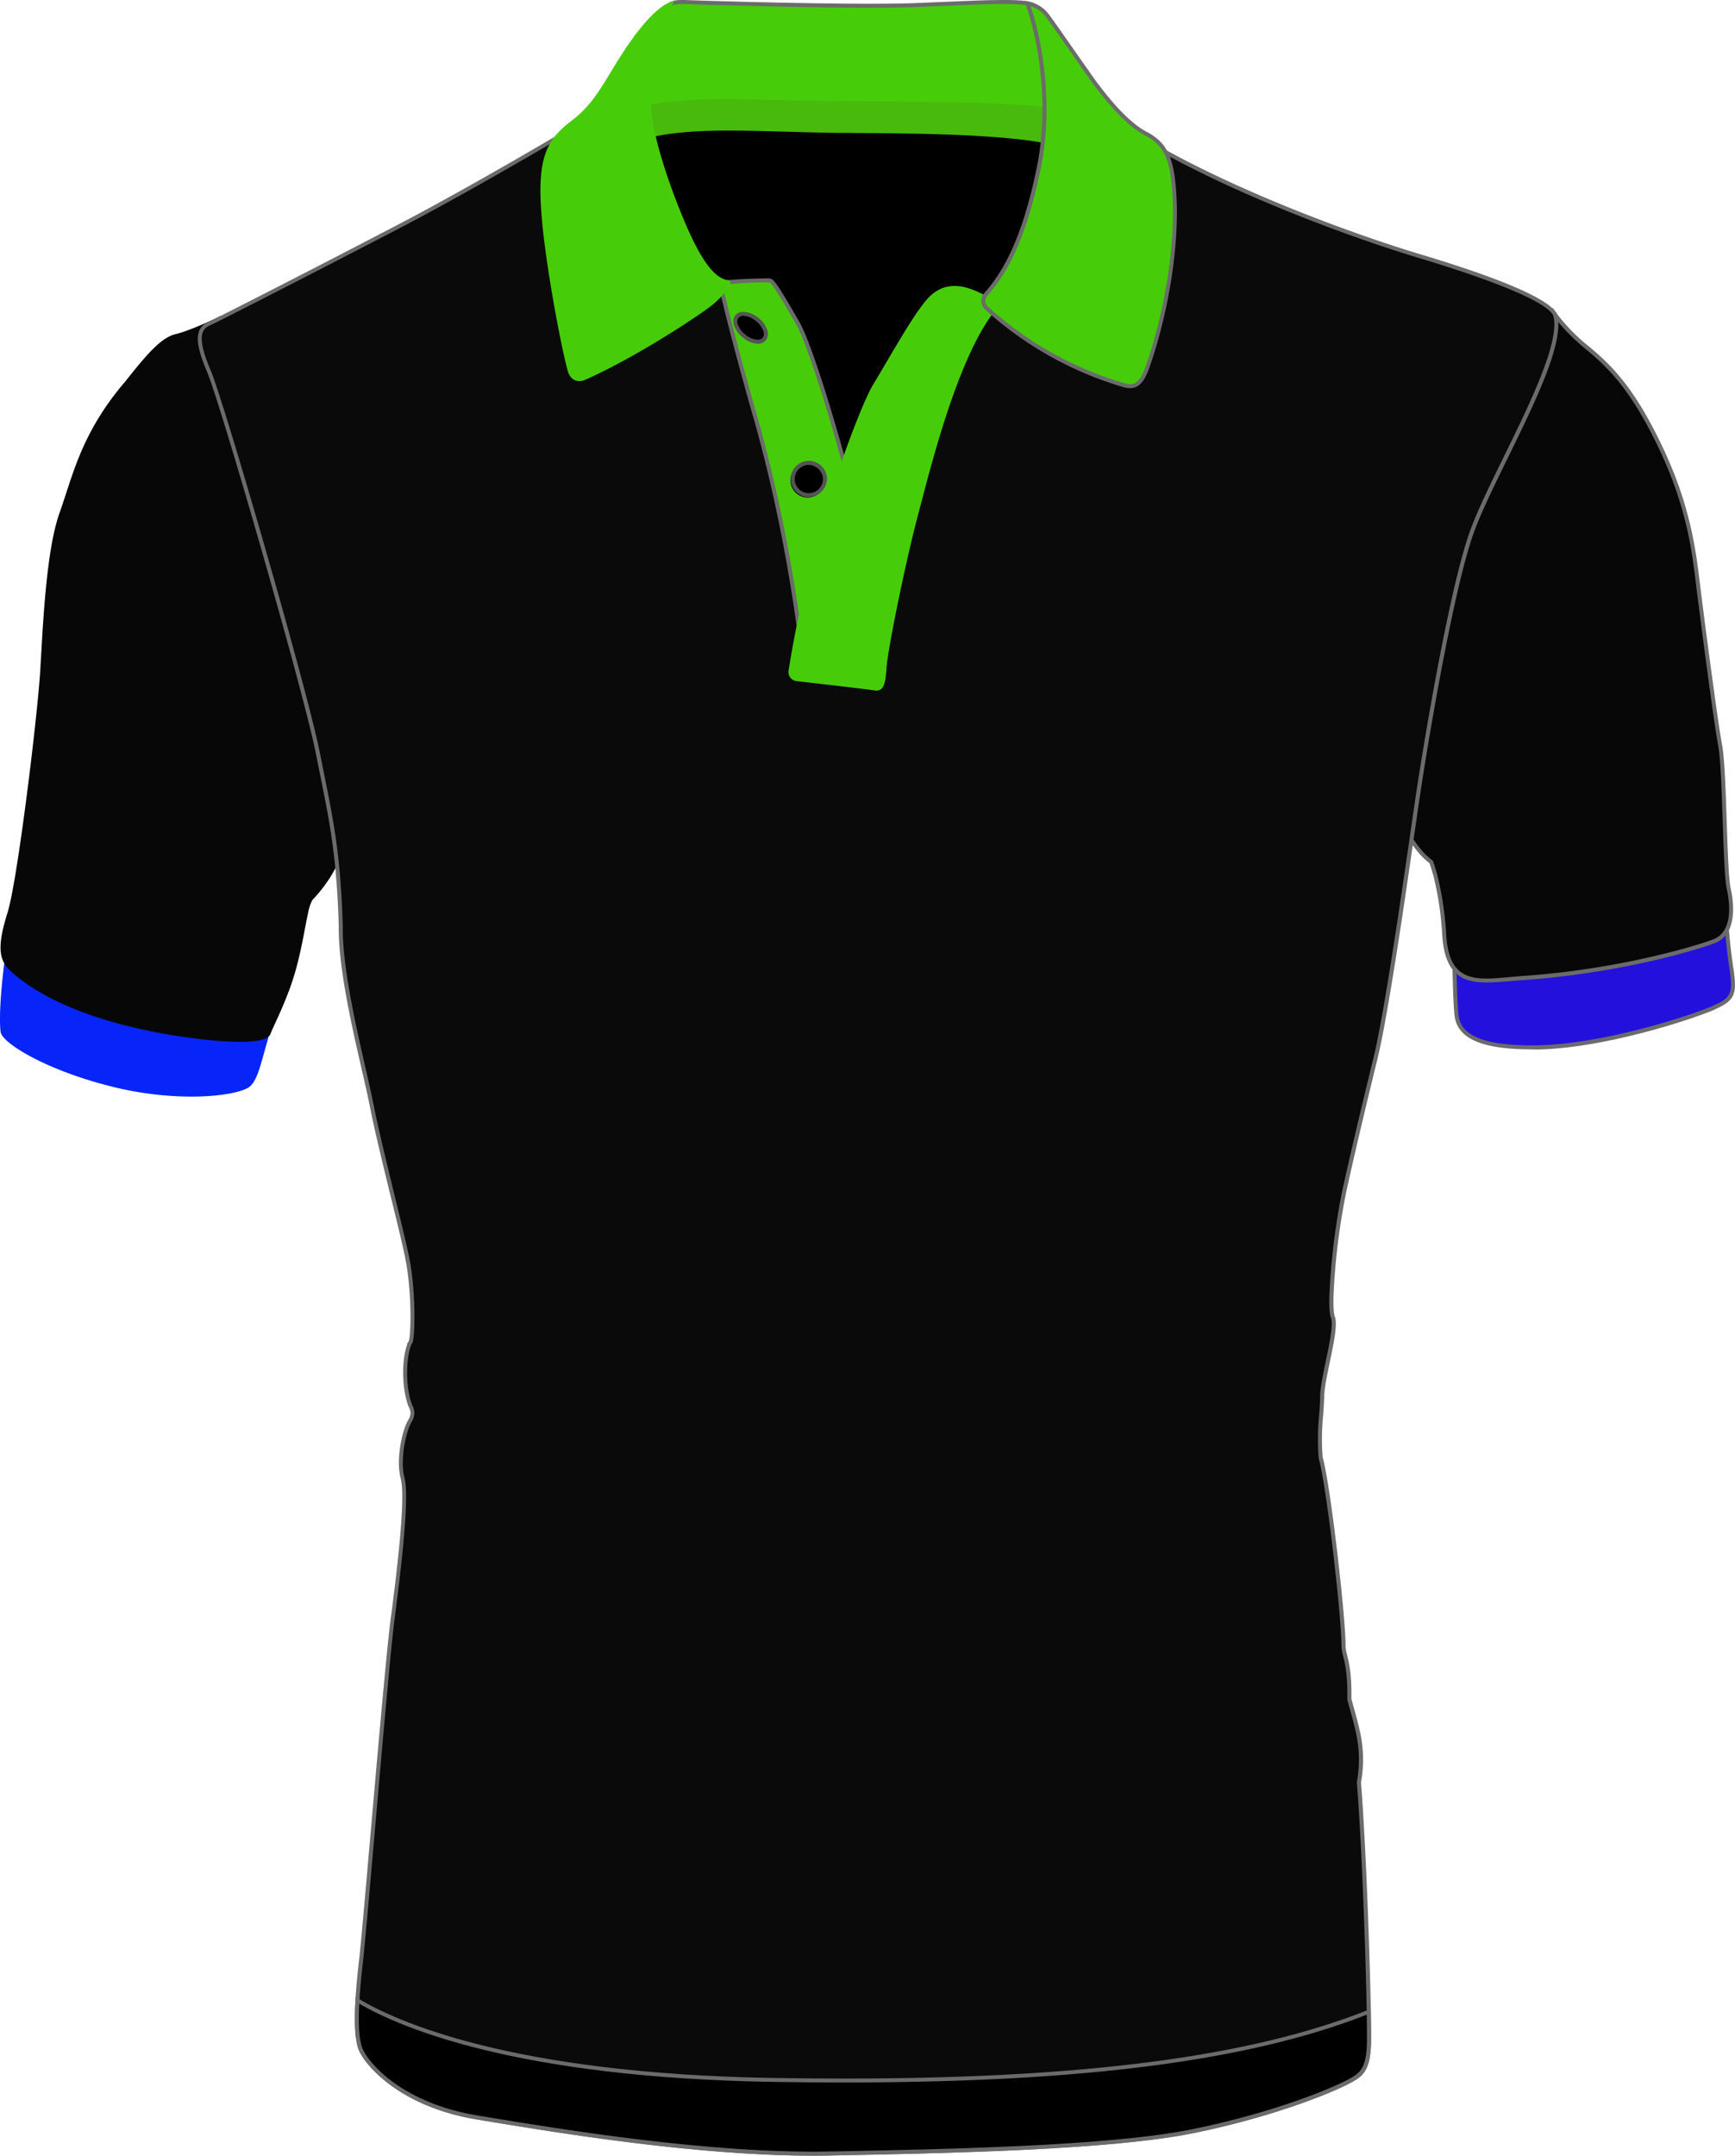 <svg id="Camada_1" data-name="Camada 1" xmlns="http://www.w3.org/2000/svg" viewBox="0 0 821.91 1021"><defs><style>.cls-1{fill:#2310dd;}.delineado{fill:#6b6b6b;}.cls-3{fill:#070707;}.cls-4{fill:#0825f9;}.cls-5{fill:#0a0a0a;}.mangas{fill:#47cc09;}.cls-7{fill:#47ba0c;}.barraInferior{fill:#a9a9a9;}.cls-9{fill:#555;}.ddfertrtert{fill:#000;}</style></defs><path class="cls-1" d="M828.77,482.88s.25,19.46,1,26.78,6.31,15.92,38.1,15.41,73.93-14.4,83.52-18.69,10.61-6.32,8.46-20a277.34,277.34,0,0,1-2.65-29.3C940.55,470.51,869.4,494,828.77,482.88Z" transform="translate(-139.83 -29)"/><path class="delineado" d="M865.25,526c-23.69,0-35.26-5.18-36.41-16.28-.75-7.29-1-26.07-1-26.86l0-1.26L829,482a93.24,93.24,0,0,0,24.45,2.87c38.66,0,89.22-17.26,103.15-28.46l1.47-1.18.06,1.89a278.94,278.94,0,0,0,2.64,29.18c2.19,13.9,1.1,16.45-9,21-8.55,3.83-51.26,18.26-83.89,18.78Zm-35.52-41.93c.07,4.41.35,19.32,1,25.46.66,6.43,5.2,15.06,37.15,14.56,32.34-.52,74.67-14.82,83.15-18.61,8.9-4,10-5.45,7.91-18.95A272.16,272.16,0,0,1,956.34,459c-16.13,11.58-64.42,27.77-102.87,27.77A97.28,97.28,0,0,1,829.73,484.11Z" transform="translate(-139.83 -29)"/><path class="cls-3" d="M951.65,474.81c-9.33,3.53-46.17,14.4-91.08,17.43-18.17,1.25-35.2,6.18-36.59-20.84a155,155,0,0,0-3.64-25.51,76.47,76.47,0,0,0-2.56-8.69,31.7,31.7,0,0,1-4.14-3.68c-4.5-4.74-5.77-9-9.84-11-5.91-2.88,8.44-101.81,19-128.34S858.09,192,875.29,176.4a84.54,84.54,0,0,0,15.94,16.87c10.6,8.72,21.81,19.07,35.7,48.63s15.64,51.27,17.67,67.19c.75,6,2,16,3.48,26.85,2.39,18.07,5.17,38.42,6.6,46.15.27,1.44.5,3.35.7,5.61,1.54,17,1.57,53.84,3.34,62.1C960.74,459.13,961,471.26,951.65,474.81Z" transform="translate(-139.83 -29)"/><path class="delineado" d="M844.08,494.35c-10.32,0-20-2.78-21.05-22.91a153,153,0,0,0-3.6-25.33,77.63,77.63,0,0,0-2.44-8.32,33.89,33.89,0,0,1-4-3.62,46.55,46.55,0,0,1-4.28-5.4c-1.7-2.41-3-4.31-5.29-5.4-7.13-3.49,8.9-105.29,18.59-129.54,2.27-5.68,5.18-13.6,8.54-22.77,12.13-33,30.46-82.95,44.14-95.36l.82-.74.6.93a85.41,85.41,0,0,0,15.76,16.65c11.13,9.16,22.25,19.79,35.95,49,12.82,27.3,15.39,48.23,17.26,63.5.17,1.37.33,2.69.49,4,.76,6,2,16,3.48,26.85,3.22,24.32,5.44,39.83,6.6,46.1.26,1.4.49,3.27.71,5.7.69,7.62,1.08,19.2,1.45,30.39.47,13.93.91,27.1,1.87,31.59,1.73,8,3,22-7.66,26.09-9.44,3.57-46.48,14.46-91.35,17.49-2,.14-4,.32-5.91.5C851,494,847.44,494.35,844.08,494.35Zm31.06-316.5c-13.26,13.26-31,61.64-42.86,93.86-3.37,9.19-6.28,17.12-8.56,22.83C813,321.29,799.66,417.71,804.24,421.69c2.65,1.28,4.19,3.46,6,6a44.86,44.86,0,0,0,4.11,5.19,32,32,0,0,0,4,3.58l.23.17.09.26a78.44,78.44,0,0,1,2.59,8.79,154.63,154.63,0,0,1,3.66,25.67c.9,17.53,8.31,21.12,19.16,21.12,3.27,0,6.77-.32,10.46-.66,2-.18,4-.37,6-.51,44.64-3,81.45-13.82,90.82-17.37s8.08-16.51,6.48-23.92c-1-4.66-1.44-17.9-1.91-31.93-.38-11.16-.77-22.71-1.45-30.28-.21-2.38-.44-4.18-.69-5.52-1.16-6.3-3.38-21.85-6.61-46.2-1.44-10.86-2.72-20.89-3.48-26.87-.16-1.28-.33-2.61-.49-4-1.86-15.15-4.4-35.89-17.1-62.92C912.54,213.49,901.59,203,890.63,194A89.4,89.4,0,0,1,875.14,177.85Z" transform="translate(-139.83 -29)"/><path class="cls-4" d="M143.7,478.34s-3.94,27.12-2.68,39.12c.13,3.92,18.58,17,52.14,25.29s60.68,3.79,64.59,0,4.92-11.59,10.47-29.86C255.35,514.59,184.7,505.62,143.7,478.34Z" transform="translate(-139.83 -29)"/><path class="cls-4" d="M230.37,548.39a157.87,157.87,0,0,1-37.44-4.72c-31.52-7.83-52.68-20.94-52.85-26.18-1.26-11.91,2.52-38.18,2.69-39.29l.21-1.47,1.24.82c37,24.64,100,34.6,120,34.6a32.37,32.37,0,0,0,3.85-.19l1.45-.19-.42,1.4c-1.61,5.27-2.85,9.75-3.85,13.35-2.6,9.35-3.91,14-6.87,16.91C255.86,545.9,245.42,548.39,230.37,548.39ZM144.43,480c-.79,5.8-3.54,27.26-2.47,37.41.09,2.8,16.29,15.75,51.42,24.48a156.22,156.22,0,0,0,37,4.67c15.28,0,24.83-2.6,26.72-4.44,2.6-2.51,3.86-7,6.37-16.05.92-3.31,2-7.34,3.45-12.06-.77,0-1.67.08-2.66.08C246.85,514,184.06,505.62,144.43,480Z" transform="translate(-139.83 -29)"/><path class="cls-3" d="M301.48,429.65s-1.34,11.18-14.39,25a20.72,20.72,0,0,0-2.25,6.55c-1.31,5.7-2.53,14.11-5.14,24.33a125.42,125.42,0,0,1-3.89,12.38h0c-3.6,9.7-7.56,17.19-8.78,20.58-1.32,2.65-9.45,4.17-30.46,1.9s-66.12-9.73-90.84-31.95c-5.8-5.07-6.18-11.75-1.4-27S158.59,368,159.84,346.48c.17-2.73.34-5.67.52-8.77.51-9.24,1.16-19.85,2.18-30.19,1.32-13.53,3.27-26.55,6.39-35.31,6.31-17.69,10.22-37.77,31-62,10.22-12.88,16.79-20.46,23.09-22s16.61-6.17,21.14-8.46C255.48,189.86,310.24,354.31,301.48,429.65Z" transform="translate(-139.83 -29)"/><path class="cls-3" d="M284.84,461.21c-1.31,5.7-2.53,14.11-5.14,24.33a125.42,125.42,0,0,1-3.89,12.38h0c-7.6,2.53-16.85,7-25.86,10,.65-.58,21.71-19.25,22.95-22.72A53.51,53.51,0,0,1,256.52,481s14.76.95,21.39-8.34c-7.38-2.27-18.9.64-29.74.38,0,0,10.08-2.77,20.06-5.56A90.58,90.58,0,0,0,284.84,461.21Z" transform="translate(-139.83 -29)"/><path class="cls-3" d="M176.94,343.82c-7.88-2.66-11.67-5.18-16.58-6.11.51-9.24,1.16-19.85,2.18-30.19,6,9.29,18.68,27.71,32.38,39-11-5.31-27.25-18.57-27.25-18.57A51.7,51.7,0,0,0,176.94,343.82Z" transform="translate(-139.83 -29)"/><path class="cls-3" d="M253.78,522.45a166.34,166.34,0,0,1-17.33-1.11c-19-2.06-65.9-9.31-91.36-32.19-6.13-5.35-6.55-12.42-1.66-28,4.66-14.86,14.21-93.18,15.47-114.71l.52-8.76c.5-9.12,1.16-19.85,2.18-30.23,1.57-16.16,3.68-27.79,6.44-35.54,1.07-3,2.05-6,3.1-9.22,5-15.39,10.71-32.83,28.11-53.1,9.82-12.38,16.78-20.64,23.58-22.28,6-1.45,16-5.91,20.93-8.38l.57-.29.48.43c11.83,10.58,66.39,175.16,57.6,250.71-.06.48-1.52,11.65-14.63,25.55a20.64,20.64,0,0,0-2,6.11c-.47,2.06-.93,4.46-1.46,7.24-.9,4.72-2,10.59-3.68,17.11a128,128,0,0,1-3.92,12.48l-.25.61c-2.16,5.74-4.44,10.73-6.12,14.4-1.1,2.4-2,4.29-2.43,5.56C266.68,521.3,262.08,522.45,253.78,522.45ZM244,180.91c-5.16,2.55-14.78,6.79-20.73,8.22-6.21,1.49-13,9.54-22.57,21.65-17.17,20-22.8,37.25-27.77,52.47-1.05,3.22-2,6.25-3.11,9.28-2.71,7.6-4.79,19.08-6.34,35.08-1,10.35-1.67,21.05-2.18,30.16l-.52,8.76c-1.29,22.18-10.74,99.82-15.55,115.16-4.67,14.91-4.4,21.24,1.11,26.05,25.06,22.52,71.51,29.68,90.32,31.72a165.18,165.18,0,0,0,17.12,1.1c10.36,0,12.1-1.9,12.39-2.48.45-1.24,1.33-3.17,2.44-5.61,1.73-3.78,4.1-9,6.3-14.88l.24-.61a121.27,121.27,0,0,0,3.64-11.67c1.65-6.47,2.76-12.31,3.66-17,.53-2.79,1-5.21,1.47-7.3.74-3.38,1.48-5.5,2.39-6.86,12.74-13.53,14.22-24.49,14.23-24.6,5-43.22-11.06-111.94-21.1-149C265.93,230.5,249.89,187.6,244,180.91Z" transform="translate(-139.83 -29)"/><path class="cls-5" d="M836.85,281.68c-9.84,28-22,101.67-25.24,123.65-2.42,16.23-9,63.2-14.67,96.61-2,11.83-3.92,22-5.51,28.43-1.52,6.17-2.94,12-4.3,17.7-4.11,17-7.56,31.86-10.58,45.72a320.71,320.71,0,0,0-5.93,47.59c-.21,5.62,0,9.86.63,11.52,2.27,5.54-4.8,27.52-5.06,37.37,0,.55,0,1.09-.06,1.62-.35,9-1.64,15.52-.7,27.44,2,7,5,28.43,7.38,48.82,2.05,17.93,3.6,35.07,3.48,40.86.5,5.3,3,8.08,2.77,24.75,1.21,4.64,2.66,9.32,3.77,14.28a59.61,59.61,0,0,1,.77,25.13c2.44,31.14,4.18,82.49,4.68,108.68.1,6.31.15,11.15.12,13.9-.18,14.2-3.79,16.1-10.6,19.63s-33.69,15-72.67,23S591.2,1047.85,532.92,1049s-130.2-11-166.92-17-52.61-25.76-55.26-32.21c-1.79-4.33-2.19-12.44-1.57-23.29.28-5.28.83-11.19,1.57-17.63,2.27-19.7,12.11-140.7,15.14-163.69s7.07-57,4.66-65.93a30.76,30.76,0,0,1-.81-8.85c.24-7.44,2.36-15.17,4.22-18.25,2.65-4.35.3-6.58-.12-8.26-3.15-9.46-2.39-22.36-.21-27.8,0,0,0,0,0,0a7.49,7.49,0,0,1,.83-1.61c1.38-6.69.88-25.56-1.39-37.89-2.18-11.85-12.41-50.63-16.56-70.94-.17-.82-.32-1.61-.47-2.37-1.56-8-4.41-19.7-7.19-32.39-4-18.13-7.8-38.34-7.57-53.06-1.14-36.76-4.92-52.29-11-82.61s-45-165.2-51.47-180.36-4.92-20.08,0-22.35,56.77-28.8,91.59-47S411,90,411,90s255.23-4.67,266.84,2.91c42.13,26,103.71,48.24,134,57.34s60.93,20.08,64.72,28C881.89,197.18,846.69,253.64,836.85,281.68Z" transform="translate(-139.83 -29)"/><path class="delineado" d="M525.1,1050c-55.57,0-121.45-10.89-156.84-16.74l-2.41-.4c-37.22-6.14-53.29-26.23-56-32.78-1.77-4.3-2.31-12.05-1.64-23.7.27-5.07.79-10.86,1.57-17.69,1-8.33,3.23-34.28,5.86-64.33C319.19,854,323.2,808.27,325,795c1.81-13.78,7.33-55.7,4.68-65.57a31.54,31.54,0,0,1-.85-9.12c.25-7.61,2.42-15.49,4.36-18.71,1.81-3,1-4.67.31-6.18a8.94,8.94,0,0,1-.54-1.36c-3.05-9.16-2.57-22.15-.24-28.21v-.76H333a7.47,7.47,0,0,1,.58-1.07c1.26-6.54.86-24.87-1.44-37.33-1-5.71-4-18-7.21-30.94-3.37-13.82-7.2-29.5-9.35-40l-.47-2.37c-.94-4.89-2.34-11-4-18.12-1-4.49-2.12-9.3-3.21-14.26-3.66-16.78-7.83-38-7.59-53.28-1-33.2-4.15-48.66-9.33-74.27l-1.63-8.13c-6-29.86-45.1-165.29-51.42-180.18-6-14-5.83-20.67.47-23.58,4.82-2.23,56-28.38,91.56-47,34.4-18,80.11-45.17,80.57-45.44l.21-.13H411c.78,0,78.59-1.43,149.41-1.43,111.09,0,116.26,3.38,118,4.49,42.48,26.22,104.06,48.31,133.75,57.22,40,12,62,21.63,65.3,28.54,3.65,13-10.13,41.11-23.46,68.31-6.64,13.55-12.91,26.35-16.24,35.85-9.63,27.43-21.45,98.43-25.2,123.48-.54,3.65-1.3,8.87-2.21,15.14-3.2,22.14-8,55.6-12.46,81.49-2.21,13-4.07,22.55-5.53,28.5-1.51,6.16-2.93,12-4.3,17.69-4.33,18-7.69,32.49-10.57,45.7a319.91,319.91,0,0,0-5.9,47.42c-.29,7.77.22,10.31.55,11.13,1.43,3.48-.37,12.09-2.27,21.21-1.29,6.14-2.61,12.49-2.72,16.55,0,.62,0,1.14-.06,1.65-.1,2.69-.3,5.2-.48,7.64a112.58,112.58,0,0,0-.22,19.57c2.16,7.62,5.22,30.21,7.37,48.88,2.23,19.45,3.6,35.54,3.49,41a30.27,30.27,0,0,0,.84,4.29c.89,3.64,2.1,8.62,1.93,20.33q.63,2.37,1.31,4.77c.84,3,1.71,6.17,2.44,9.41a60.84,60.84,0,0,1,.8,25.39c2.5,32.08,4.2,83.63,4.67,108.62.11,6.54.15,11.22.12,13.92-.19,14.8-4.3,16.93-11.1,20.46-7.21,3.75-34.36,15.21-72.92,23.08-39.37,8-116.25,9.53-172.38,10.63C530.35,1050,527.73,1050,525.1,1050ZM334.4,666.62c-1.94,5.18-2.75,17.67.32,26.9a6.72,6.72,0,0,0,.44,1.09c.77,1.64,1.93,4.13-.41,8-1.78,2.95-3.85,10.59-4.08,17.79a29.9,29.9,0,0,0,.78,8.57c1.85,6.89.34,28.58-4.64,66.3-1.74,13.24-5.74,59-9.27,99.29-2.63,30.07-4.9,56-5.86,64.39-.78,6.79-1.3,12.54-1.57,17.57-.64,11.21-.14,18.91,1.5,22.88,2.59,6.3,18.17,25.64,54.54,31.64l2.42.4c37,6.12,107.37,17.74,164.33,16.64,56.06-1.09,132.84-2.59,172-10.59,38.36-7.83,65.29-19.19,72.43-22.91,6.6-3.42,9.91-5.14,10.09-18.8,0-2.68,0-7.35-.13-13.87-.47-25-2.16-76.6-4.67-108.63v-.13l0-.12a59,59,0,0,0-.76-24.75c-.71-3.19-1.58-6.3-2.42-9.31-.46-1.66-.92-3.3-1.35-4.93l0-.13v-.13c.17-11.55-1-16.42-1.88-20a29.82,29.82,0,0,1-.89-4.67c.11-5.48-1.26-21.47-3.48-40.85-2-17.81-5.2-41.24-7.34-48.66l0-.19a117.54,117.54,0,0,1,.22-20c.18-2.41.37-4.91.48-7.58,0-.51,0-1,0-1.52.12-4.32,1.46-10.75,2.76-17,1.68-8,3.58-17.16,2.37-20.11-.69-1.71-.92-5.72-.69-11.91a324.51,324.51,0,0,1,5.94-47.76c2.89-13.22,6.26-27.75,10.59-45.73,1.36-5.65,2.79-11.53,4.3-17.71,1.45-5.9,3.3-15.44,5.5-28.36,4.42-25.87,9.26-59.31,12.46-81.44.91-6.27,1.66-11.49,2.21-15.15,3.75-25.09,15.6-96.25,25.28-123.82,3.37-9.61,9.66-22.46,16.33-36.07,12.56-25.62,26.79-54.67,23.39-66.81-2.91-6.07-25.69-15.85-64.09-27.39-29.77-8.94-91.54-31.1-134.21-57.43-2.94-1.92-25.59-4.2-117-4.2-68.79,0-144.19,1.33-149.12,1.42-3.46,2.06-47.22,28-80.45,45.37-35.61,18.6-86.8,44.77-91.64,47-3.43,1.59-6.52,4.67.47,21.13C246,219.32,285.25,355,291.23,384.94l1.63,8.12c5.19,25.71,8.33,41.23,9.36,74.64-.23,15.12,3.91,36.21,7.55,52.89,1.09,4.95,2.18,9.75,3.21,14.24,1.63,7.12,3,13.26,4,18.17l.46,2.36c2.14,10.46,6,26.11,9.34,39.93,3.17,13,6.17,25.27,7.23,31,2.35,12.78,2.73,31.72,1.39,38.25l-.17.37a6.64,6.64,0,0,0-.71,1.4Z" transform="translate(-139.83 -29)"/><path class="mangas" d="M645.71,98.67c-16.28-6.07-55.26-7.4-101.44-7.58s-78.92-4.37-105.6,4.55c0,0,.95-6.14,2.53-14.68,2.72-14.62,7.33-36.27,12.23-45.95,3-4.73,5.8-5.19,10.6-5,7.57.38,82,2.59,110.14,1.44s52.05-2.74,55.44.29,10,21.89,12.51,28c1.26,3.09,2.16,13.21,2.75,22.37C645.43,90.77,645.71,98.67,645.71,98.67Z" transform="translate(-139.83 -29)"/><path class="delineado" d="M646.7,100l-1.32-.49c-17-6.34-60.67-7.36-101.11-7.52-11.69,0-22.32-.34-32.61-.63-9.37-.26-18.22-.51-26.44-.51-14.53,0-31.38.67-46.25,5.64L437.5,97l.24-1.53c0-.06,1-6.25,2.53-14.7,3-15.79,7.47-36.63,12.32-46.21,3.3-5.15,6.4-5.7,11.47-5.56,5.56.28,54.38,1.77,88.18,1.77,9.2,0,16.56-.11,21.89-.33,4.36-.17,8.62-.36,12.71-.54,11.27-.49,21-.91,28.52-.91,8.88,0,13.33.59,14.88,2,2.67,2.36,6.62,12.31,10.77,23.19.8,2.07,1.48,3.86,2,5.1,1.08,2.64,2,10.27,2.83,22.67.55,8.67.83,16.6.83,16.68ZM485.22,89c8.25,0,17.11.24,26.49.51,10.28.28,20.9.58,32.57.62,41.59.17,82.43,1.16,100.43,7.18-.1-2.65-.36-8.74-.78-15.25-1-15.19-2-20.39-2.69-22.08-.5-1.25-1.19-3.05-2-5.14-2.89-7.55-7.72-20.2-10.26-22.45-.77-.69-3.76-1.51-13.63-1.51-7.48,0-17.19.43-28.43.92-4.1.18-8.36.36-12.72.53-5.35.22-12.74.34-22,.34-33.83,0-82.71-1.5-88.26-1.78h-1.2c-3.86,0-6,.66-8.55,4.63-4.71,9.29-9.18,29.94-12.1,45.62-1.1,6-1.91,10.79-2.28,13.12C454.6,89.64,471,89,485.22,89Z" transform="translate(-139.83 -29)"/><path d="M537.84,270.69S524,191,498.61,180.38c-17.55-23-57.16-30.18-59.94-45.84s-4.79-42.45-4.54-46.74,58.29-5.81,76.46-5,114.79,3.37,122.63,5,17.16,6.32,20.94,12.38-8.33,58.61-24.22,67.45C601.42,168.28,560.29,212.85,537.84,270.69Z" transform="translate(-139.83 -29)"/><path d="M537.49,274.19l-.58-3.34c-.14-.79-14.07-79.3-38.67-89.59l-.23-.1-.15-.2c-8.56-11.22-22.52-18.66-34.84-25.22-12.77-6.8-23.79-12.68-25.28-21-2.82-15.92-4.81-42.61-4.55-47,.07-1.22.19-3.27,24.37-4.85,14.38-.94,30.78-1.27,41.33-1.27,4.73,0,8.79.07,11.73.19,4.7.19,14.5.51,26.92.91,35.83,1.15,90,2.89,95.87,4.16,7.79,1.67,17.48,6.28,21.55,12.8,2,3.25.08,15.79-2.76,26.77-4.34,16.86-12.35,36.75-21.81,42l-.2.12H630c-28.63.66-69.56,46.62-91.25,102.47ZM499.2,179.61c22.76,9.91,36,72.44,39,87.68,22.48-55.84,62.24-99.7,91.51-100.6,8.84-5.14,16.48-24.35,20.7-40.71,3.56-13.83,4.2-23.35,3-25.3-3.76-6-13.18-10.42-20.34-12-5.73-1.23-61.95-3-95.54-4.11-12.42-.4-22.23-.72-26.93-.91-2.93-.13-7-.19-11.66-.19-27.64,0-61.31,1.95-63.83,4.48-.19,4.57,1.83,31.07,4.54,46.38,1.32,7.46,12,13.13,24.31,19.71S490.38,168.18,499.2,179.61Z" transform="translate(-139.83 -29)"/><path class="cls-7" d="M645.71,98.67c-16.28-6.07-55.26-7.4-101.44-7.58s-78.92-4.37-105.6,4.55c0,0,.95-6.14,2.53-14.68,8.3-2.27,24-4.62,53.11-3.89,53,1.32,95.38,1,111.28,1.71,12.09.58,28.25,1,39.28,3.23C645.43,90.77,645.71,98.67,645.71,98.67Z" transform="translate(-139.83 -29)"/><path class="cls-7" d="M646.7,100l-1.32-.49c-17-6.34-60.67-7.36-101.11-7.52-11.69,0-22.32-.34-32.61-.63-9.37-.26-18.22-.51-26.44-.51-14.53,0-31.38.67-46.25,5.64L437.5,97l.24-1.53c0-.06,1-6.25,2.53-14.7l.11-.58.57-.16c6.77-1.85,19.71-4.06,43-4.06,3.33,0,6.84,0,10.42.13,28.65.72,53.87.94,74.14,1.11,16.67.14,29.84.26,37.16.61l4.84.22c11.09.49,24.9,1.11,34.59,3l.71.14.05.73c.55,8.67.83,16.6.83,16.68ZM485.22,89c8.25,0,17.11.24,26.49.51,10.28.28,20.9.58,32.57.62,41.59.17,82.43,1.16,100.43,7.18-.1-2.55-.34-8.29-.73-14.52-9.51-1.78-22.84-2.38-33.6-2.86l-4.84-.22c-7.28-.34-20.44-.46-37.09-.6-20.27-.18-45.5-.4-74.16-1.11-3.57-.09-7.06-.13-10.38-.13-22.4,0-35.09,2.05-41.89,3.84-1,5.69-1.81,10.29-2.17,12.54C454.6,89.64,471,89,485.22,89Z" transform="translate(-139.83 -29)"/><path class="mangas" d="M520.17,341.93a724.51,724.51,0,0,0-23.72-119.49c-12.36-43.95-15.14-58.22-15.39-59.11s22.33-1.89,23.72-1.39,5.05,6.34,12.87,20c6.82,11.88,21.18,61.13,26.83,84.81C542,280.92,520.17,341.93,520.17,341.93Z" transform="translate(-139.83 -29)"/><path class="delineado" d="M519.64,346.22l-.41-4.2c-.05-.57-5.75-58.22-23.68-119.31-4.93-17.51-11.55-41.8-15.17-58.14-.13-.56-.19-.87-.22-1l-.13-.45.29-.43c1.16-1.53,21.58-1.84,21.79-1.84a9.82,9.82,0,0,1,3,.19c1.46.53,3.73,3.59,13.37,20.37,7,12.25,21.43,62,26.93,85.07l.05.18,0,.2C542.94,281,522,339.75,521.06,342.25ZM482.16,163.91l.06.25c3.61,16.3,10.23,40.55,15.14,58,15.23,51.86,21.66,101.26,23.3,115.54,4.81-13.59,20.65-58.8,22.86-71-5.37-22.43-19.87-72.5-26.69-84.37-3.51-6.12-10.83-18.85-12.38-19.54h0a18,18,0,0,0-2.34-.08A188.62,188.62,0,0,0,482.16,163.91Z" transform="translate(-139.83 -29)"/><path class="mangas" d="M416.91,208s-5,2.56-7-2.93-10.79-49.55-12.68-75.31,2.33-34,13.81-42.69,15.65-18.7,24-31.58S451.2,33.56,457.36,31c-4.05,7.92-8.85,31.42-10,43.92s6.81,37.77,15.39,58.23,14.93,28.46,21.84,29.51c1.62-.15-2.92,6.1-8.34,10.4S440.87,197.31,416.91,208Z" transform="translate(-139.83 -29)"/><path class="mangas" d="M414.31,209.52c-1.41,0-4-.54-5.29-4.15-2-5.58-10.82-49.45-12.73-75.56-2-26.54,2.8-34.88,14.18-43.52,8.7-6.6,13-13.78,18.52-22.87,1.63-2.7,3.31-5.49,5.23-8.46,6.2-9.59,15.18-21.68,22.78-24.83l2.37-1-1.17,2.29C454.39,38.88,449.5,62,448.32,75s7.52,39.17,15.32,57.77C471.71,152,478,160.7,484.76,161.73h0a1.15,1.15,0,0,1,1.06.78c.66,1.91-4.9,8.07-9,11.29-5.73,4.54-35.49,24.33-59.56,35A7.46,7.46,0,0,1,414.31,209.52ZM455.39,33.11c-5.34,3.4-12.05,11.22-19.59,22.87-1.9,3-3.58,5.73-5.2,8.42-5.37,8.89-10,16.58-19,23.4-11,8.37-15.34,16-13.44,41.87,1.86,25.38,10.68,69.69,12.62,75.05.71,2,1.86,2.91,3.52,2.91a5.58,5.58,0,0,0,2.17-.49c24-10.7,54.2-30.86,59.2-34.82a35.51,35.51,0,0,0,8.11-8.85c-7.27-1.57-13.67-10.36-21.89-30-7.88-18.8-16.66-45.45-15.46-58.67C447.43,63.87,451.45,43,455.39,33.11Z" transform="translate(-139.83 -29)"/><path class="mangas" d="M514.33,346.8a3.37,3.37,0,0,0,2.94,3.86c9.23,1,33.85,3.88,36.46,4.34,3.22.57,4.54-.38,5.11-9.47s9.09-50.78,14.95-72.75,19.5-78.63,38.8-99.66c-6.44-2.46-21.51-15.09-33.12-1.45-6.74,7.92-16,24.76-25.36,40.29C548.29,221.65,524.66,281.09,514.33,346.8Z" transform="translate(-139.83 -29)"/><path class="mangas" d="M555,356.08h0a8.49,8.49,0,0,1-1.43-.15c-2.63-.46-28.53-3.43-36.41-4.33a4.31,4.31,0,0,1-3.76-5c10.23-65.07,33.81-125,39.9-135.18,2.14-3.56,4.28-7.19,6.39-10.77,7.1-12.07,13.82-23.48,19.06-29.64,3.71-4.36,8.17-6.57,13.27-6.57,6.23,0,12.26,3.26,16.66,5.64a42.06,42.06,0,0,0,4.25,2.11l1.29.5-.94,1c-17.58,19.15-30.69,69.21-37,93.27-.57,2.2-1.1,4.21-1.57,6-5.71,21.37-14.35,63.42-14.93,72.57C559.35,352.54,558.49,356.08,555,356.08Zm37-189.7c-4.58,0-8.45,1.93-11.83,5.9-5.14,6-11.81,17.38-18.88,29.38-2.1,3.58-4.25,7.22-6.39,10.79-6,10.07-29.47,69.67-39.65,134.49a2.41,2.41,0,0,0,2.11,2.78c10.11,1.16,33.9,3.89,36.52,4.35a6.47,6.47,0,0,0,1.1.12h0c1.29,0,2.4-.66,2.9-8.72.58-9.23,9.26-51.49,15-72.94.48-1.78,1-3.79,1.58-6,6.24-23.8,19.11-72.91,36.56-93.07-1-.46-2-1-3.23-1.68C603.56,169.51,597.77,166.38,592,166.38Z" transform="translate(-139.83 -29)"/><path class="mangas" d="M682.51,92.22C671.82,86.64,660,70.69,654.86,63.14c-5-7-17-24.34-19.28-27.28a15,15,0,0,0-9.13-5.29c1.75,4.06,13.33,39.3,5.51,77.69-7,34.56-16.23,50.09-25.17,60.21a4.57,4.57,0,0,0,.32,6.4,166.83,166.83,0,0,0,66.1,36.84c4.42.88,7.32-1,10-8.21s13.43-39.85,13.25-75.66C695.86,105.68,693.21,97.81,682.51,92.22Z" transform="translate(-139.83 -29)"/><path class="delineado" d="M675.09,212.86h0a11,11,0,0,1-2.06-.22,167.71,167.71,0,0,1-66.56-37.07,5.46,5.46,0,0,1-1.45-2.22,5.52,5.52,0,0,1,1.07-5.5c7.73-8.76,17.55-23.47,24.94-59.77,7.34-36-2.59-70.53-5.45-77.14l-.65-1.51,1.63.2a16.11,16.11,0,0,1,9.77,5.65c1.44,1.86,6.64,9.28,11.66,16.46,2.94,4.2,5.78,8.24,7.64,10.86,4.65,6.8,16.61,23.19,27.32,28.79s13.83,13.44,14.42,36.43c.2,38.18-11.92,72.25-13.31,76C681.73,210.15,679.05,212.86,675.09,212.86ZM628,31.86c3.49,9.63,11.86,42.47,4.91,76.59-7.49,36.75-17.5,51.72-25.38,60.65a3.63,3.63,0,0,0,.25,5.08,165.57,165.57,0,0,0,65.71,36.62,8.44,8.44,0,0,0,1.63.17c2.25,0,4.68-.95,7.2-7.8,1.37-3.72,13.39-37.5,13.19-75.32-.57-22.37-3.33-29.52-13.4-34.79-11.09-5.79-23.27-22.48-28-29.38-1.85-2.6-4.69-6.65-7.63-10.86-5-7.16-10.2-14.56-11.61-16.38A14.56,14.56,0,0,0,628,31.86Z" transform="translate(-139.83 -29)"/><path class="gola" d="M530.65,255.87a8.2,8.2,0,1,1-8.18-7.63A7.92,7.92,0,0,1,530.65,255.87Z" transform="translate(-139.83 -29)"/><path class="cls-9" d="M522.47,264.44a8.59,8.59,0,1,1,9.12-8.57A8.87,8.87,0,0,1,522.47,264.44Zm0-15.25a6.7,6.7,0,1,0,7.23,6.68A7,7,0,0,0,522.47,249.19Z" transform="translate(-139.83 -29)"/><path class="gola" d="M501.91,189.6c-1.76,2.14-6.09,1.48-9.67-1.48s-5.05-7.07-3.3-9.21,6.09-1.48,9.67,1.47S503.66,187.46,501.91,189.6Z" transform="translate(-139.83 -29)"/><path class="cls-9" d="M498.81,191.8a11.84,11.84,0,0,1-7.17-3,12.7,12.7,0,0,1-3.94-5.32c-.74-2.07-.56-3.92.52-5.22,2-2.51,7.09-1.86,11,1.35a12.7,12.7,0,0,1,3.94,5.32,5.21,5.21,0,0,1-.52,5.22A4.76,4.76,0,0,1,498.81,191.8ZM492,178.6a3,3,0,0,0-2.36.91,3.43,3.43,0,0,0-.19,3.38,10.79,10.79,0,0,0,3.36,4.5,10,10,0,0,0,6,2.52,3,3,0,0,0,2.37-.91,3.43,3.43,0,0,0,.19-3.38,10.83,10.83,0,0,0-3.36-4.51A10.08,10.08,0,0,0,492,178.6Z" transform="translate(-139.83 -29)"/><path class="botoes" d="M788.4,995.75c-.18,14.2-3.79,16.1-10.6,19.63s-33.69,15-72.67,23S591.2,1047.85,532.92,1049s-130.2-11-166.92-17-52.61-25.76-55.26-32.21c-1.79-4.33-2.19-12.44-1.57-23.29,18,10.84,71.75,35.64,196.87,37.69C660,1016.65,737.68,1002,788.28,981.85,788.38,988.16,788.43,993,788.4,995.75Z" transform="translate(-139.83 -29)"/><path class="delineado" d="M525.1,1050c-55.57,0-121.45-10.89-156.84-16.74l-2.41-.4c-37.22-6.14-53.29-26.23-56-32.78-1.77-4.3-2.31-12.05-1.64-23.7l.08-1.57,1.34.81c17.62,10.61,72,35.52,196.41,37.56,11.46.19,22.74.28,33.55.28,113.74,0,192.65-10.32,248.32-32.48l1.27-.51,0,1.37c.11,6.54.15,11.22.12,13.92-.19,14.8-4.3,16.93-11.1,20.46-7.21,3.75-34.36,15.21-72.92,23.08-39.37,8-116.25,9.53-172.38,10.63C530.35,1050,527.73,1050,525.1,1050ZM310,978c-.51,10.37,0,17.54,1.58,21.33,2.59,6.3,18.17,25.64,54.54,31.64l2.42.4c37,6.12,107.37,17.74,164.33,16.64,56.06-1.09,132.84-2.59,172-10.59,38.36-7.83,65.29-19.19,72.43-22.91,6.6-3.42,9.91-5.14,10.09-18.8,0-2.49,0-6.69-.1-12.5-55.83,21.9-134.62,32.11-247.75,32.11-10.82,0-22.11-.1-33.58-.28C384.17,1013.07,329.1,989.12,310,978Z" transform="translate(-139.83 -29)"/></svg>